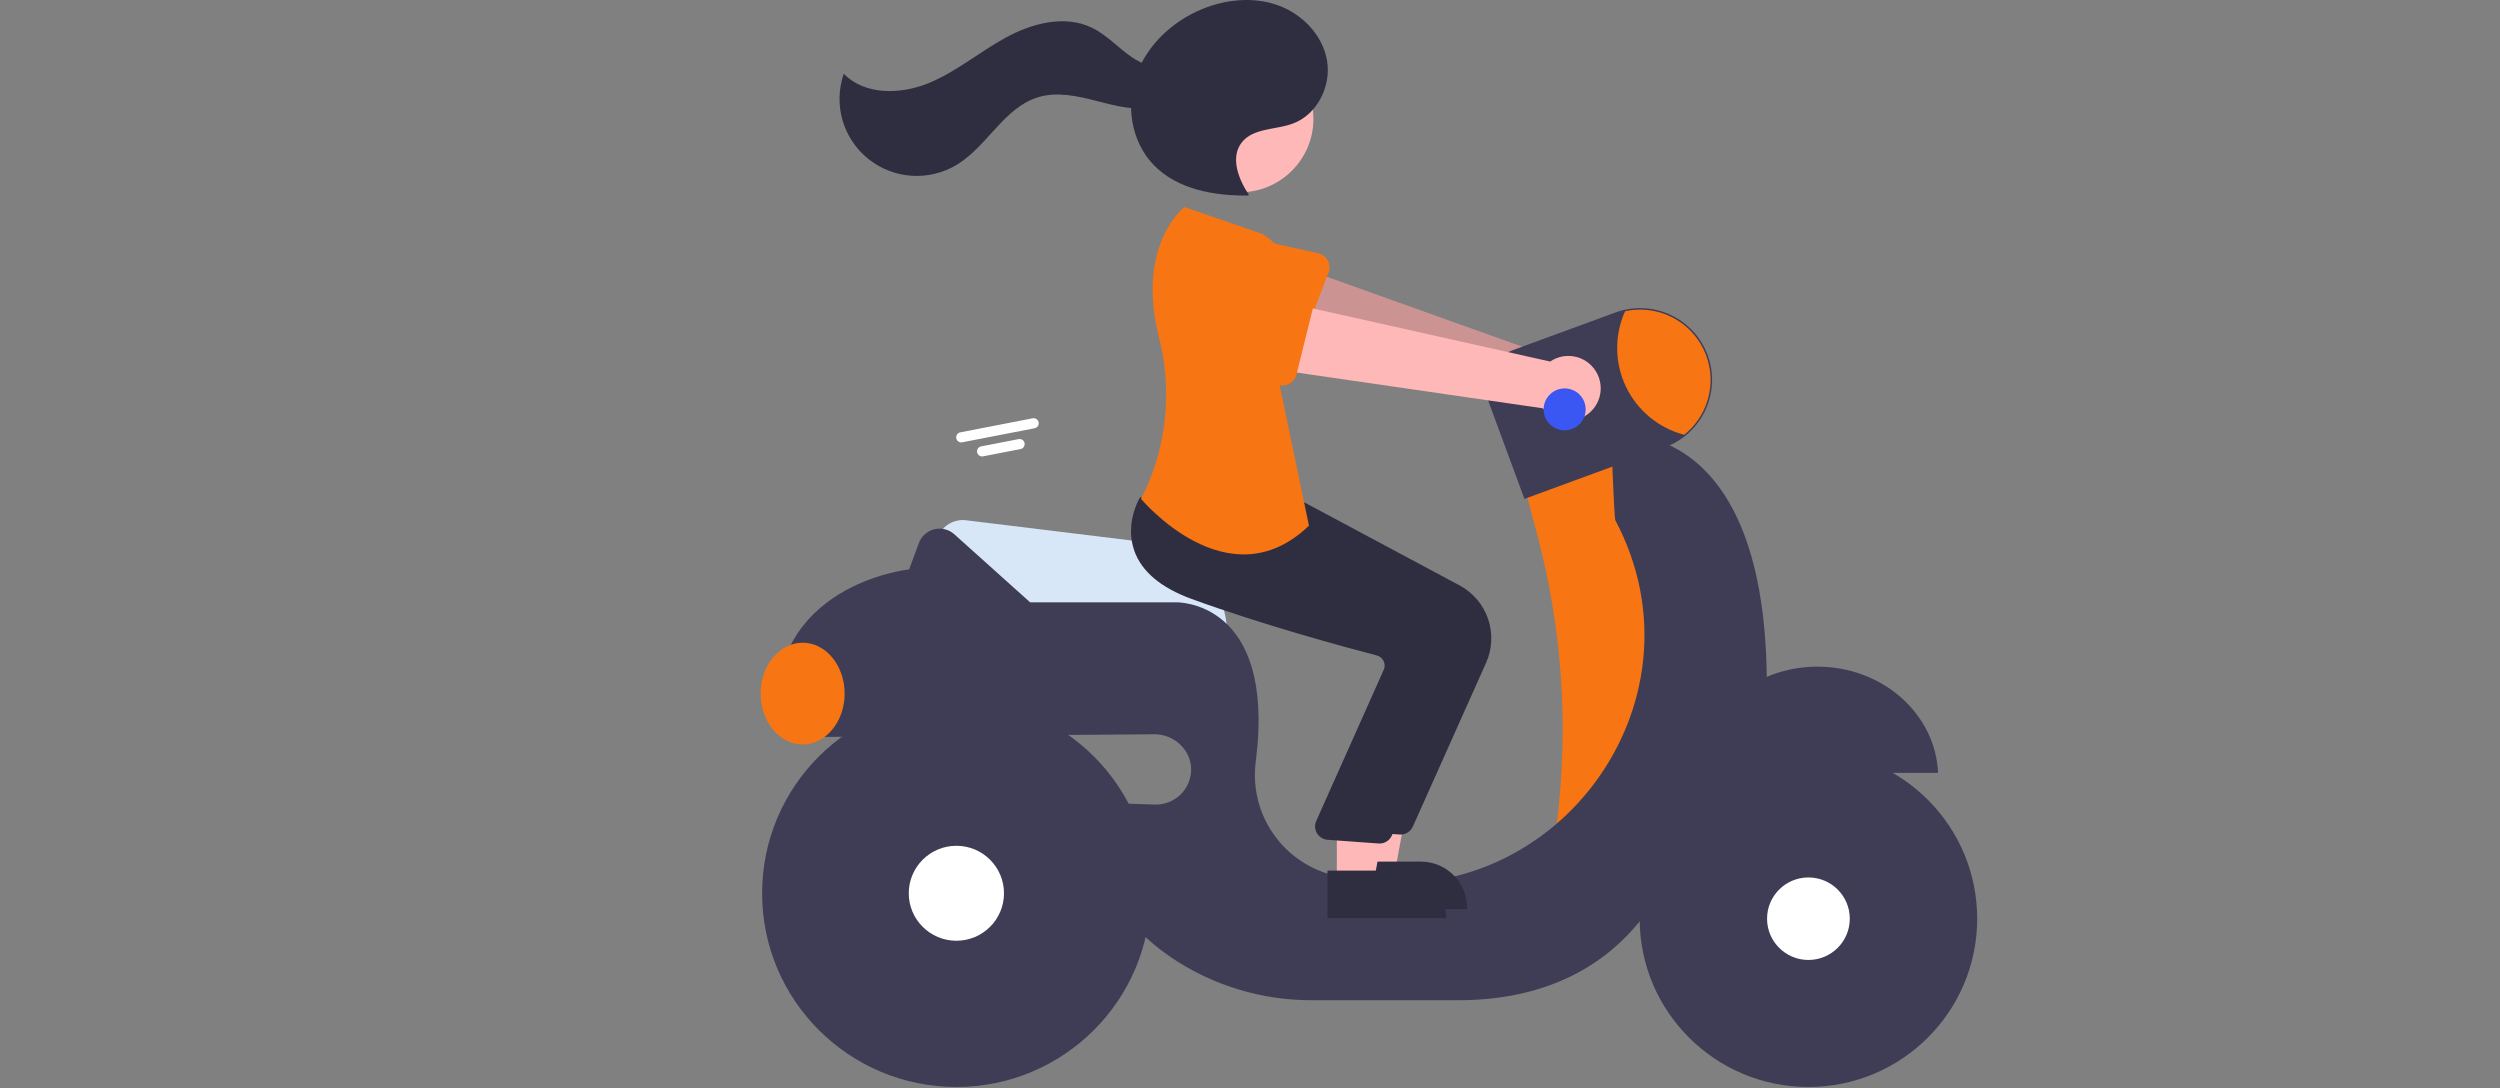 <svg width="255" height="111" viewBox="0 0 255 111" fill="none" xmlns="http://www.w3.org/2000/svg">
<rect x="0" y="0" width="255" height="111" fill="#808080" stroke="none"/>
<g clip-path="url(#clip0)">
<path d="M125.169 64.848H95.797L95.486 55.843C95.472 55.453 95.544 55.064 95.695 54.704C95.847 54.344 96.075 54.02 96.364 53.757C96.653 53.493 96.995 53.294 97.368 53.175C97.741 53.056 98.136 53.019 98.525 53.066L115.617 55.154H115.619C118.153 55.16 120.581 56.169 122.371 57.957C124.161 59.746 125.167 62.169 125.169 64.696V64.848Z" fill="#D8E7F8"/>
<path d="M105.529 43.682L98.148 45.115C98.013 45.142 97.873 45.113 97.759 45.037C97.645 44.96 97.566 44.841 97.54 44.707C97.513 44.572 97.542 44.433 97.619 44.319C97.695 44.205 97.814 44.127 97.95 44.1L105.331 42.667C105.466 42.641 105.606 42.669 105.72 42.746C105.834 42.822 105.913 42.941 105.939 43.076C105.965 43.21 105.937 43.35 105.86 43.464C105.783 43.577 105.664 43.656 105.529 43.682Z" fill="white"/>
<path d="M104.094 45.805L100.276 46.546C100.141 46.572 100.002 46.544 99.887 46.468C99.773 46.391 99.695 46.272 99.668 46.138C99.642 46.003 99.67 45.863 99.747 45.75C99.824 45.636 99.943 45.557 100.078 45.531L103.896 44.79C103.963 44.777 104.032 44.777 104.098 44.79C104.165 44.804 104.229 44.83 104.285 44.868C104.342 44.906 104.39 44.955 104.428 45.012C104.465 45.068 104.491 45.132 104.504 45.198C104.517 45.265 104.517 45.334 104.503 45.4C104.49 45.467 104.463 45.53 104.425 45.586C104.387 45.643 104.338 45.691 104.282 45.728C104.225 45.766 104.161 45.792 104.094 45.805Z" fill="white"/>
<path d="M163.344 38.539C163.202 38.081 162.961 37.66 162.638 37.305C162.315 36.95 161.918 36.67 161.474 36.485C161.031 36.3 160.553 36.214 160.072 36.233C159.592 36.252 159.122 36.377 158.695 36.596L130.512 26.513L129.271 33.534L157.364 41.238C157.782 41.929 158.44 42.443 159.213 42.682C159.985 42.921 160.819 42.87 161.556 42.537C162.294 42.205 162.883 41.614 163.212 40.877C163.542 40.14 163.589 39.308 163.344 38.539Z" fill="#FFB8B8"/>
<path opacity="0.2" d="M163.344 38.539C163.202 38.081 162.961 37.66 162.638 37.305C162.315 36.95 161.918 36.67 161.474 36.485C161.031 36.3 160.553 36.214 160.072 36.233C159.592 36.252 159.122 36.377 158.695 36.596L130.512 26.513L129.271 33.534L157.364 41.238C157.782 41.929 158.44 42.443 159.213 42.682C159.985 42.921 160.819 42.87 161.556 42.537C162.294 42.205 162.883 41.614 163.212 40.877C163.542 40.14 163.589 39.308 163.344 38.539Z" fill="black"/>
<path d="M135.514 27.793L132.853 34.726C132.777 34.923 132.66 35.102 132.509 35.25C132.357 35.398 132.176 35.511 131.977 35.583C131.778 35.655 131.565 35.683 131.354 35.665C131.143 35.648 130.938 35.585 130.754 35.481L124.285 31.851C123.276 31.459 122.463 30.684 122.026 29.695C121.588 28.706 121.562 27.585 121.952 26.577C122.342 25.569 123.118 24.756 124.108 24.317C125.098 23.878 126.223 23.849 127.235 24.235L134.457 25.832C134.664 25.878 134.859 25.968 135.027 26.095C135.196 26.223 135.336 26.385 135.436 26.571C135.536 26.757 135.595 26.962 135.609 27.173C135.622 27.384 135.59 27.595 135.514 27.793Z" fill="#F77512"/>
<path d="M165.563 44.959L155.464 49.536L156.79 54.513C159.35 64.125 160.03 74.139 158.791 84.007L166.175 85.544L172.295 69.981L170.153 52.282L165.563 44.959Z" fill="#F77512"/>
<path d="M185.377 67.998C178.742 67.998 173.335 72.808 173.073 78.831H197.682C197.42 72.808 192.012 67.998 185.377 67.998Z" fill="#3F3D56"/>
<path d="M180.212 69.036C179.867 41.847 164.339 44.348 164.339 44.348C164.339 44.348 164.629 52.811 164.769 53.074C174.664 71.744 158.333 93.631 137.546 89.605C137.154 89.528 136.777 89.451 136.416 89.373C133.782 88.825 131.457 87.297 129.913 85.099C128.368 82.902 127.722 80.201 128.104 77.545C130.151 61.147 119.967 61.437 119.967 61.437H105.074L97.34 54.496C97.067 54.251 96.738 54.076 96.382 53.987C96.025 53.899 95.653 53.898 95.296 53.986C94.939 54.074 94.61 54.248 94.336 54.492C94.063 54.736 93.853 55.044 93.726 55.387L92.731 58.08C92.731 58.08 78.043 59.606 79.267 73.948H83.808C83.797 74.356 83.813 74.764 83.857 75.169L117.748 74.894C119.735 74.878 121.488 76.484 121.497 78.465C121.499 78.947 121.403 79.425 121.216 79.869C121.028 80.314 120.753 80.716 120.406 81.052C120.059 81.388 119.648 81.651 119.197 81.825C118.745 81.999 118.264 82.08 117.78 82.064L112.316 81.883C110.633 89.359 114.764 94.394 119.316 97.56C123.602 100.498 128.688 102.055 133.888 102.023H148.732C168.011 102.023 171.377 85.85 171.377 85.85C181.476 81.577 180.212 69.036 180.212 69.036Z" fill="#3F3D56"/>
<path d="M184.459 110.872C193.966 110.872 201.673 103.187 201.673 93.707C201.673 84.227 193.966 76.542 184.459 76.542C174.953 76.542 167.246 84.227 167.246 93.707C167.246 103.187 174.953 110.872 184.459 110.872Z" fill="#3F3D56"/>
<path d="M184.459 97.915C186.789 97.915 188.678 96.031 188.678 93.707C188.678 91.384 186.789 89.5 184.459 89.5C182.129 89.5 180.24 91.384 180.24 93.707C180.24 96.031 182.129 97.915 184.459 97.915Z" fill="white"/>
<path d="M97.551 110.872C108.494 110.872 117.365 102.026 117.365 91.114C117.365 80.201 108.494 71.355 97.551 71.355C86.608 71.355 77.736 80.201 77.736 91.114C77.736 102.026 86.608 110.872 97.551 110.872Z" fill="#3F3D56"/>
<path d="M97.551 95.956C100.233 95.956 102.407 93.788 102.407 91.114C102.407 88.439 100.233 86.271 97.551 86.271C94.869 86.271 92.694 88.439 92.694 91.114C92.694 93.788 94.869 95.956 97.551 95.956Z" fill="white"/>
<path d="M155.493 50.888L151.86 41.047C151.67 40.534 151.584 39.989 151.606 39.443C151.628 38.897 151.757 38.361 151.987 37.864C152.217 37.368 152.542 36.922 152.945 36.551C153.348 36.181 153.82 35.892 154.334 35.704L164.751 31.88C165.656 31.547 166.618 31.396 167.581 31.434C168.545 31.473 169.492 31.7 170.367 32.103C171.243 32.506 172.03 33.077 172.684 33.784C173.339 34.49 173.847 35.319 174.18 36.221C174.48 37.031 174.634 37.888 174.633 38.752C174.629 39.848 174.38 40.93 173.905 41.919C173.429 42.908 172.738 43.778 171.883 44.467C171.265 44.962 170.57 45.352 169.826 45.623L155.493 50.888Z" fill="#3F3D56"/>
<path d="M174.48 38.752C174.479 39.826 174.237 40.886 173.771 41.855C173.305 42.823 172.627 43.675 171.787 44.348C170.499 44.009 169.3 43.395 168.274 42.547C167.247 41.699 166.419 40.639 165.845 39.44C165.271 38.24 164.966 36.931 164.951 35.602C164.937 34.273 165.212 32.957 165.759 31.745C166.808 31.518 167.896 31.527 168.941 31.774C169.987 32.02 170.963 32.496 171.8 33.169C172.636 33.84 173.311 34.691 173.775 35.657C174.239 36.623 174.48 37.681 174.48 38.752Z" fill="#F77512"/>
<path d="M81.868 75.932C84.234 75.932 86.152 73.609 86.152 70.744C86.152 67.879 84.234 65.557 81.868 65.557C79.502 65.557 77.584 67.879 77.584 70.744C77.584 73.609 79.502 75.932 81.868 75.932Z" fill="#F77512"/>
<path d="M138.499 89.107H142.251L144.036 79.404L138.499 79.405L138.499 89.107Z" fill="#FFB8B8"/>
<path d="M137.542 87.886L144.931 87.886H144.931C145.549 87.886 146.162 88.007 146.733 88.243C147.304 88.479 147.823 88.825 148.26 89.261C148.698 89.697 149.044 90.215 149.281 90.784C149.518 91.354 149.639 91.964 149.639 92.581V92.734L137.542 92.734L137.542 87.886Z" fill="#2F2E41"/>
<path d="M142.854 85.125C142.81 85.125 142.766 85.123 142.722 85.119L137.53 84.742C137.32 84.722 137.118 84.655 136.938 84.545C136.758 84.435 136.606 84.286 136.493 84.108C136.381 83.93 136.311 83.729 136.288 83.52C136.266 83.311 136.292 83.099 136.365 82.902L143.313 67.334C143.363 67.196 143.383 67.048 143.373 66.901C143.362 66.754 143.322 66.611 143.253 66.48C143.185 66.348 143.089 66.232 142.972 66.14C142.856 66.047 142.721 65.98 142.576 65.943C139.309 65.092 130.926 62.824 123.669 60.17C120.56 59.033 118.602 57.391 117.849 55.287C116.856 52.514 118.325 49.985 118.387 49.879L118.437 49.796L125.265 50.415L132.668 51.043L148.891 59.718C150.251 60.451 151.283 61.668 151.783 63.126C152.283 64.584 152.214 66.177 151.59 67.586L144.111 84.311C144.002 84.553 143.826 84.759 143.603 84.903C143.38 85.048 143.12 85.125 142.854 85.125Z" fill="#2F2E41"/>
<path d="M126.453 19.616C130.604 19.616 133.969 16.26 133.969 12.121C133.969 7.982 130.604 4.626 126.453 4.626C122.302 4.626 118.937 7.982 118.937 12.121C118.937 16.26 122.302 19.616 126.453 19.616Z" fill="#FFB8B8"/>
<path d="M136.357 90.023H140.109L141.894 80.32L136.356 80.32L136.357 90.023Z" fill="#FFB8B8"/>
<path d="M135.4 88.802L142.789 88.801H142.789C143.407 88.801 144.019 88.923 144.591 89.159C145.162 89.394 145.681 89.74 146.118 90.176C146.555 90.612 146.902 91.13 147.139 91.7C147.376 92.269 147.497 92.88 147.497 93.496V93.649L135.4 93.65L135.4 88.802Z" fill="#2F2E41"/>
<path d="M140.712 86.04C140.668 86.04 140.624 86.038 140.58 86.034L135.388 85.657C135.178 85.638 134.976 85.571 134.796 85.461C134.616 85.351 134.464 85.201 134.351 85.023C134.239 84.846 134.168 84.644 134.146 84.435C134.124 84.226 134.15 84.015 134.222 83.817L141.171 68.25C141.221 68.111 141.241 67.964 141.231 67.817C141.22 67.67 141.18 67.526 141.111 67.396C141.043 67.264 140.947 67.148 140.83 67.055C140.714 66.963 140.579 66.896 140.434 66.859C137.167 66.007 128.784 63.739 121.527 61.086C118.418 59.949 116.459 58.306 115.707 56.203C114.714 53.43 116.182 50.901 116.245 50.795L116.295 50.712L123.123 51.331L130.526 51.959L146.749 60.633C148.108 61.367 149.141 62.583 149.641 64.041C150.141 65.499 150.072 67.092 149.448 68.502L141.968 85.227C141.86 85.469 141.684 85.675 141.461 85.819C141.238 85.963 140.978 86.04 140.712 86.04Z" fill="#2F2E41"/>
<path d="M128.771 23.866L120.814 21.119C120.814 21.119 115.82 24.946 118.219 34.439C119.472 39.338 119.107 44.509 117.179 49.184C116.946 49.763 116.679 50.327 116.377 50.872C116.377 50.872 125.252 61.553 133.514 53.619L130.301 38.208C130.301 38.208 135.35 27.985 128.771 23.866Z" fill="#F77512"/>
<path d="M127.386 19.871C126.316 18.274 125.472 16.06 126.65 14.541C127.812 13.041 130.105 13.262 131.886 12.599C134.366 11.675 135.804 8.769 135.356 6.167C134.907 3.565 132.813 1.409 130.317 0.526C127.822 -0.356 125.008 -0.069 122.565 0.947C119.557 2.198 116.977 4.618 115.895 7.684C114.813 10.749 115.391 14.43 117.636 16.786C120.042 19.312 123.819 19.986 127.313 19.945" fill="#2F2E41"/>
<path d="M120.394 6.251C119.046 7.345 116.99 6.859 115.543 5.899C114.096 4.938 112.922 3.571 111.356 2.818C108.596 1.491 105.259 2.373 102.573 3.843C99.887 5.314 97.506 7.345 94.668 8.499C91.831 9.653 88.21 9.71 86.062 7.531C85.533 9.059 85.49 10.712 85.938 12.265C86.386 13.818 87.304 15.195 88.566 16.208C89.828 17.222 91.373 17.823 92.99 17.928C94.607 18.034 96.218 17.64 97.602 16.799C100.711 14.911 102.428 10.951 105.915 9.909C107.844 9.332 109.916 9.797 111.867 10.3C113.817 10.803 115.85 11.347 117.818 10.918C119.786 10.49 121.627 8.726 121.377 6.733L120.394 6.251Z" fill="#2F2E41"/>
<path d="M162.971 38.233C162.773 37.797 162.481 37.408 162.117 37.096C161.752 36.784 161.324 36.555 160.861 36.426C160.398 36.297 159.912 36.27 159.438 36.348C158.964 36.426 158.513 36.607 158.116 36.878L128.901 30.34L128.538 37.459L157.37 41.648C157.87 42.282 158.587 42.711 159.383 42.853C160.18 42.996 161.001 42.842 161.691 42.421C162.381 42.001 162.893 41.342 163.129 40.57C163.365 39.798 163.308 38.967 162.971 38.233Z" fill="#FFB8B8"/>
<path d="M134.024 30.994L132.24 38.201C132.19 38.406 132.095 38.598 131.963 38.764C131.832 38.929 131.666 39.064 131.477 39.16C131.288 39.255 131.081 39.309 130.869 39.318C130.657 39.326 130.446 39.289 130.25 39.209L123.383 36.403C122.331 36.138 121.428 35.469 120.871 34.541C120.314 33.614 120.149 32.504 120.412 31.455C120.674 30.406 121.344 29.504 122.273 28.946C123.202 28.389 124.315 28.222 125.367 28.482L132.732 29.178C132.943 29.198 133.147 29.263 133.33 29.369C133.514 29.475 133.672 29.619 133.795 29.791C133.917 29.963 134.001 30.16 134.041 30.367C134.08 30.575 134.074 30.788 134.024 30.994V30.994Z" fill="#F77512"/>
<path d="M159.595 43.891C160.779 43.891 161.738 42.934 161.738 41.754C161.738 40.575 160.779 39.618 159.595 39.618C158.412 39.618 157.453 40.575 157.453 41.754C157.453 42.934 158.412 43.891 159.595 43.891Z" fill="#3A56F3"/>
</g>
<defs>
<clipPath id="clip0">
<rect width="253.687" height="111.33" fill="white" transform="translate(0.771)"/>
</clipPath>
</defs>
</svg>
